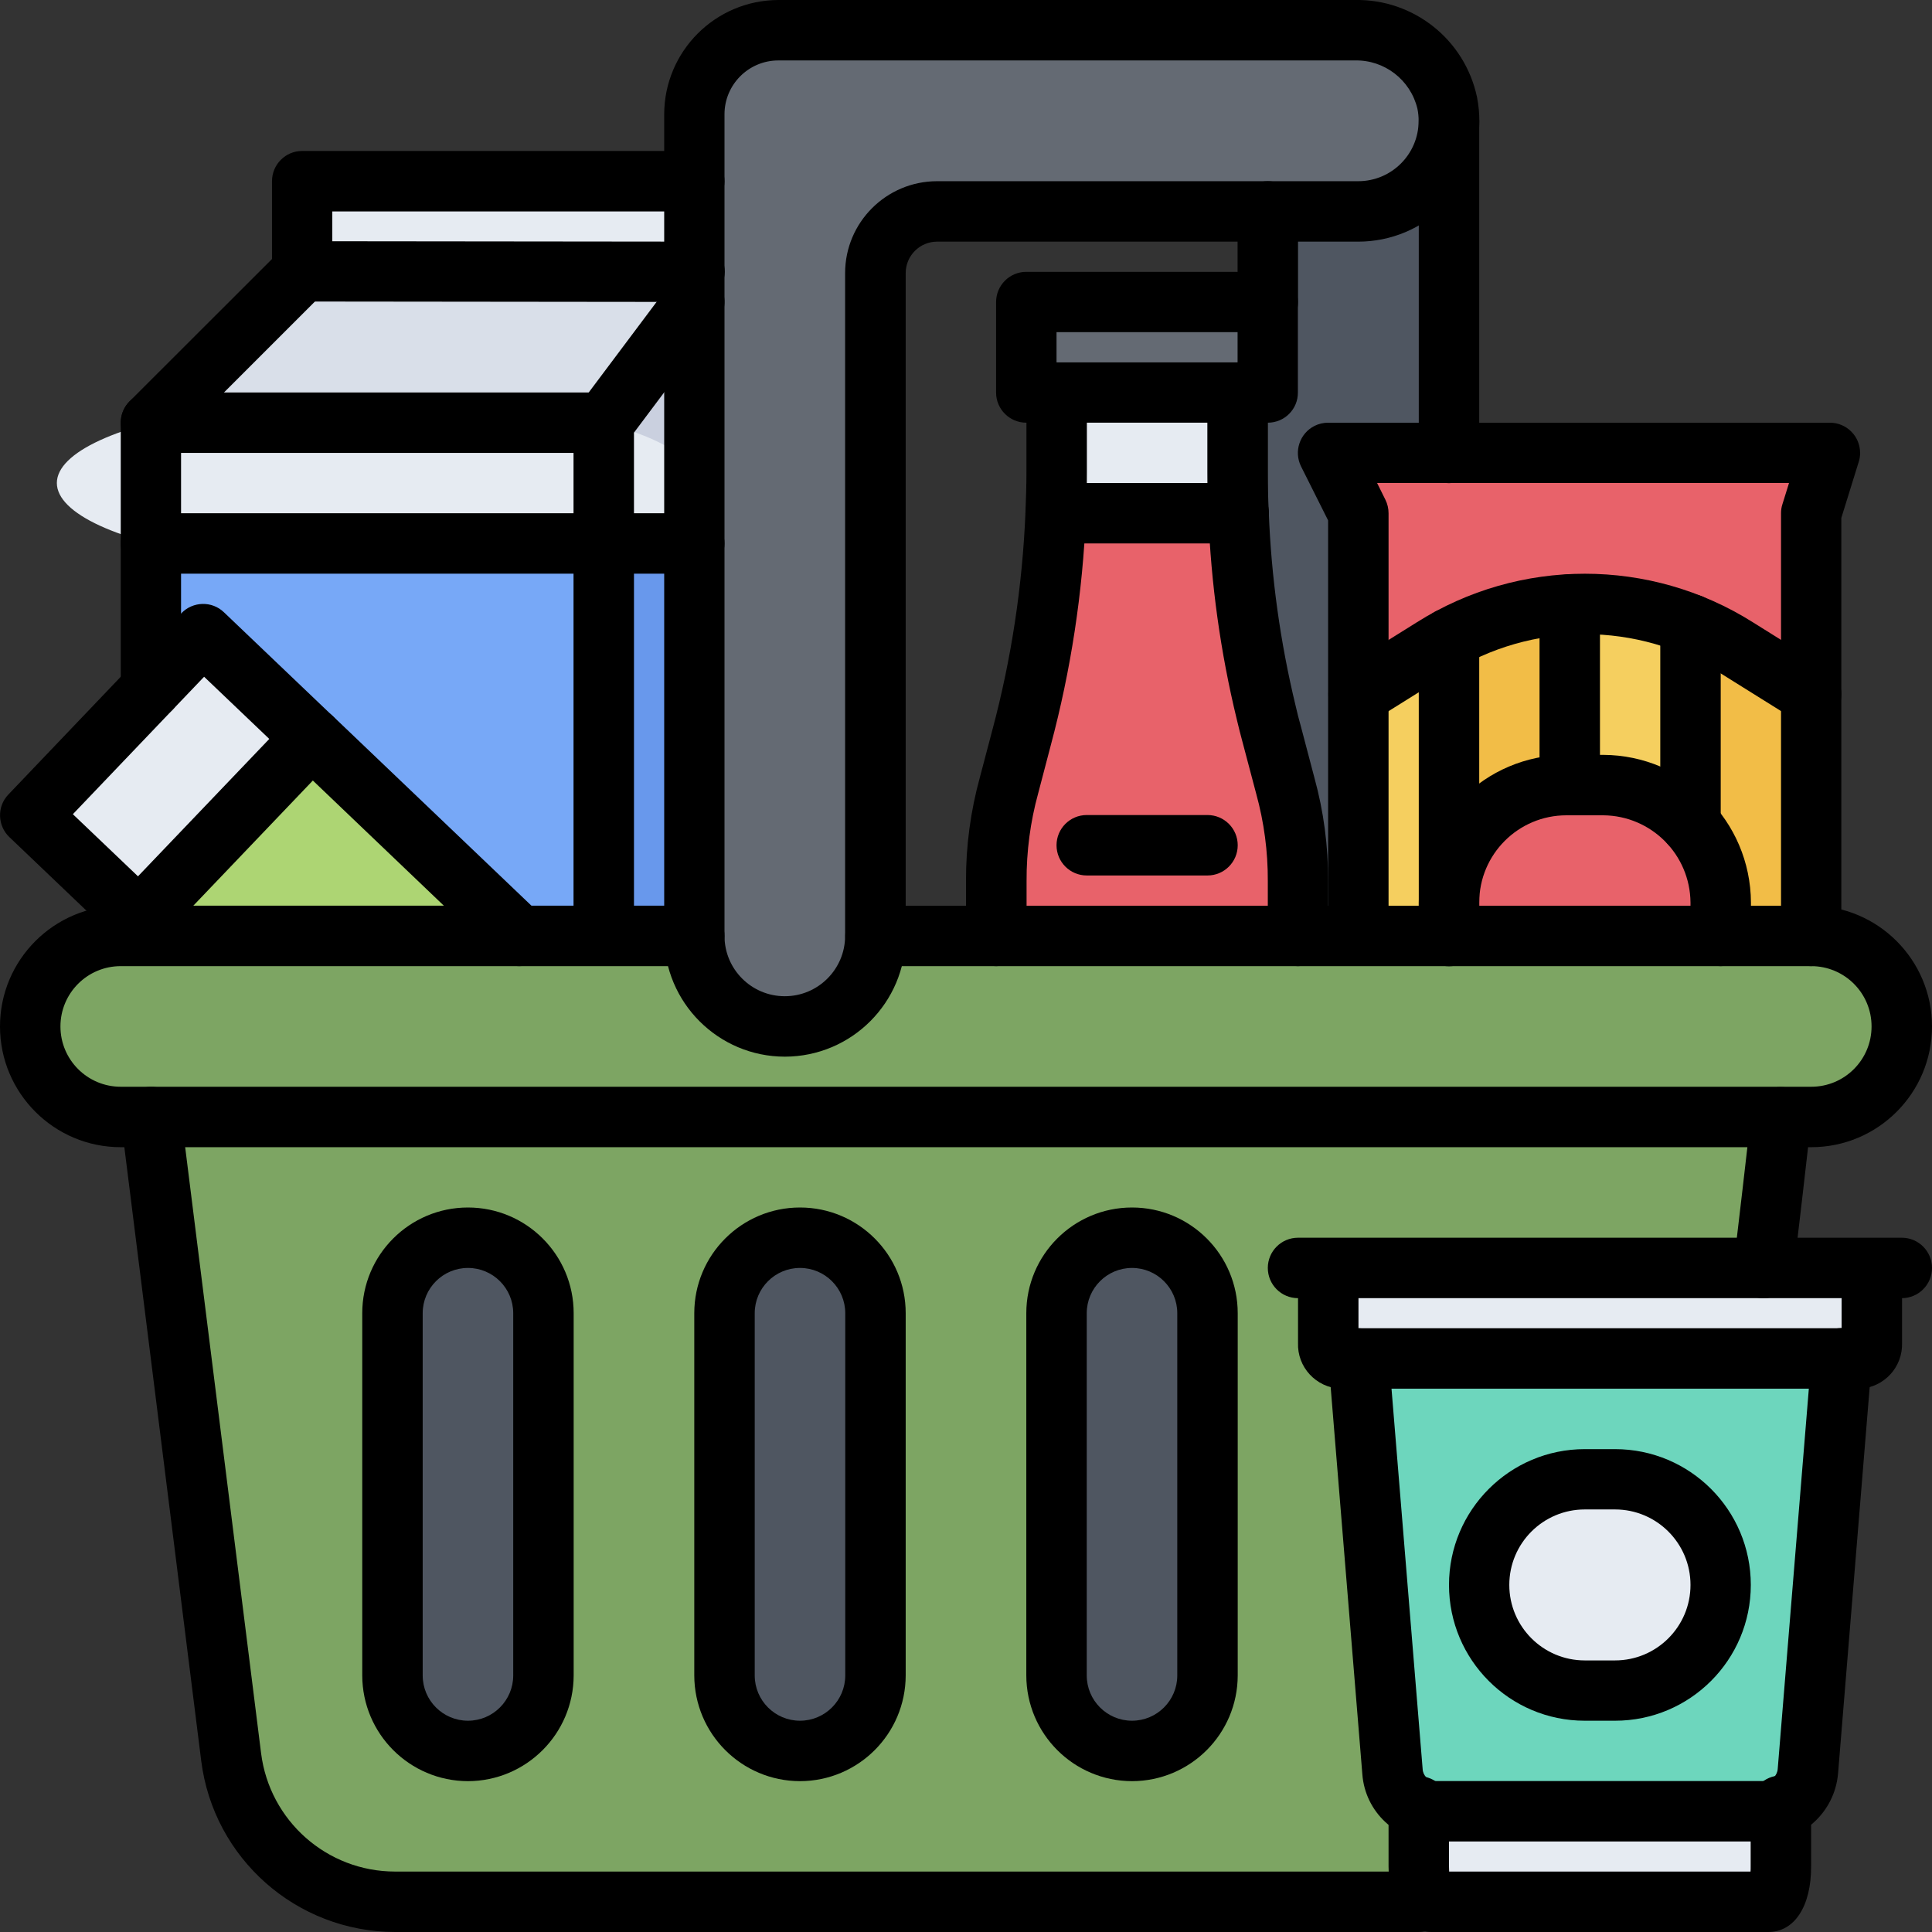 <?xml version="1.0" encoding="utf-8"?>
<!-- Generator: Adobe Illustrator 25.4.1, SVG Export Plug-In . SVG Version: 6.00 Build 0)  -->
<svg version="1.1" xmlns="http://www.w3.org/2000/svg" xmlns:xlink="http://www.w3.org/1999/xlink" x="0px" y="0px"
	 viewBox="0 0 140 140" style="enable-background:new 0 0 140 140;" xml:space="preserve">
<rect x="0" y="0" width="140" height="140" fill="#333333" stroke="none"/>
<style type="text/css">
	.st0{opacity:0.21;}
	.st1{opacity:0.6;fill:#E9DFD0;}
	.st2{fill:#899182;}
	.st3{fill:none;stroke:#000000;stroke-miterlimit:10;}
	.st4{fill:#5C504F;}
	.st5{fill:#FFFFFF;}
	.st6{fill:#F7F6F3;}
	.st7{fill:#EEEEEE;}
	.st8{fill:#829758;}
	.st9{fill:#B9B791;}
	.st10{fill:#E9DFD0;}
	.st11{fill:none;stroke:#D8D8D7;stroke-miterlimit:10;}
	.st12{fill:#A1AE82;}
	.st13{fill:#9F9E9C;}
	.st14{fill:#DD5241;}
	.st15{fill:#6AAB5B;}
	.st16{fill:#538A46;}
	.st17{opacity:0.8;}
	.st18{fill:#53A173;}
	.st19{fill:#468B62;}
	.st20{fill:#DFF0B9;}
	.st21{fill:#B2E05C;}
	.st22{fill:#5DAD83;}
	.st23{fill:#E04448;}
	.st24{fill:#CC393C;}
	.st25{fill:#EDA84B;}
	.st26{fill:#E78C3F;}
	.st27{fill:#C6E781;}
	.st28{fill:#A7D156;}
	.st29{fill:#67534F;}
	.st30{fill:#CCA69E;}
	.st31{fill:#A48480;}
	.st32{fill:#F8E1DA;}
	.st33{fill:#8F7670;}
	.st34{fill:#789633;}
	.st35{fill:#6E892E;}
	.st36{fill:#CF6152;}
	.st37{fill:#C35147;}
	.st38{fill:#81A03A;}
	.st39{fill:#844E1C;}
	.st40{fill:#EFA440;}
	.st41{fill:#E69837;}
	.st42{fill:#E1913E;}
	.st43{fill:#84A53C;}
	.st44{fill:#91B04B;}
	.st45{fill:#8BAA46;}
	.st46{fill:#D38237;}
	.st47{fill:#E6EBF2;}
	.st48{fill:#F2BD47;}
	.st49{fill:#E8626A;}
	.st50{fill:#F5CF5F;}
	.st51{fill:#7DA563;}
	.st52{fill:#6DD6BD;}
	.st53{fill:#646A73;}
	.st54{fill:#6898EC;}
	.st55{fill:#CAD0DF;}
	.st56{fill:#ADD573;}
	.st57{fill:#4F5661;}
	.st58{fill:#D9DFE9;}
	.st59{fill:#77A8F7;}
	.st60{display:none;}
</style>
<g id="REFERENCIA">
</g>
<g id="Capa_3">
</g>
<g id="Elementos">
</g>
<g id="Textos">
</g>
<g id="Iconos">
	<g>
		<path class="st47" d="M102.81,131.03c0.37,0.14,0.76,0.22,1.16,0.22h23.93c0.4,0,0.79-0.08,1.16-0.22v4.22
			c0,1.4-0.42,2.56-0.92,2.56h-24.41c-0.14-0.01-0.27-0.08-0.35-0.2c-0.42-0.71-0.62-1.54-0.57-2.36V131.03z"/>
		<path class="st48" d="M125.87,46.95c1.79,1.12,3.59,2.25,5.38,3.37v17.5h-6.56v-2.43c0-2.09-0.78-4.11-2.19-5.67V45.24
			C123.67,45.71,124.8,46.28,125.87,46.95z"/>
		<path class="st47" d="M114.84,122.5c-4.23,0-7.65-3.43-7.66-7.66c0.02-4.22,3.44-7.64,7.66-7.66h2.19c4.23,0,7.65,3.43,7.66,7.66
			c-0.02,4.22-3.44,7.64-7.66,7.66H114.84z"/>
		<path class="st49" d="M105,65.39c0-4.7,3.8-8.51,8.5-8.51c0,0,0.01,0,0.01,0h2.67c2.42-0.01,4.72,1.03,6.32,2.84
			c1.4,1.55,2.18,3.57,2.19,5.67v2.43H105V65.39z"/>
		<path class="st50" d="M113.75,43.8c2.99-0.18,5.98,0.32,8.75,1.44v14.48c-1.6-1.82-3.9-2.85-6.32-2.84h-2.43V43.8z"/>
		<path class="st48" d="M113.51,56.88c-4.7,0-8.51,3.8-8.51,8.5c0,0,0,0.01,0,0.01V46.27c2.69-1.47,5.68-2.32,8.75-2.47v13.08
			H113.51z"/>
		<path class="st50" d="M98.44,67.82v-17.5c1.79-1.12,3.59-2.25,5.38-3.37c0.39-0.24,0.79-0.48,1.18-0.68v21.55H98.44z"/>
		<path class="st49" d="M96.25,32.82h36.36c-0.46,1.47-0.9,2.91-1.36,4.37v13.12c-1.79-1.12-3.59-2.25-5.38-3.37
			c-1.07-0.67-2.2-1.24-3.37-1.71c-2.77-1.13-5.76-1.62-8.75-1.44c-3.07,0.15-6.06,1-8.75,2.47c-0.39,0.2-0.79,0.44-1.18,0.68
			c-1.79,1.12-3.59,2.25-5.38,3.37V37.19C97.72,35.73,96.97,34.28,96.25,32.82z"/>
		<path class="st51" d="M33.91,126.88c3.02,0,5.47-2.45,5.47-5.47V95.16c0-3.02-2.45-5.47-5.47-5.47s-5.47,2.45-5.47,5.47v26.25
			C28.44,124.43,30.89,126.88,33.91,126.88z M98.44,98.44l2.45,29.92c0.08,1.18,0.83,2.22,1.92,2.67v4.22
			c-0.05,0.83,0.15,1.65,0.57,2.36l-0.57,0.2H28.63c-6.04-0.01-11.14-4.51-11.9-10.5c-1.92-15.44-3.86-30.9-5.8-46.37h118.12
			c-0.42,3.65-0.83,7.28-1.27,10.94H96.25v5.42c-0.06,0.55,0.32,1.06,0.88,1.14L98.44,98.44z M82.03,126.88
			c3.02,0,5.47-2.45,5.47-5.47V95.16c0-3.02-2.45-5.47-5.47-5.47c-3.02,0-5.47,2.45-5.47,5.47v26.25
			C76.56,124.43,79.01,126.88,82.03,126.88z M57.97,126.88c3.02,0,5.47-2.45,5.47-5.47V95.16c0-3.02-2.45-5.47-5.47-5.47
			c-3.02,0-5.47,2.45-5.47,5.47v26.25C52.5,124.43,54.95,126.88,57.97,126.88z"/>
		<path class="st52" d="M117.03,122.5c4.22-0.02,7.64-3.44,7.66-7.66c0-4.23-3.43-7.65-7.66-7.66h-2.19
			c-4.22,0.02-7.64,3.44-7.66,7.66c0,4.23,3.43,7.65,7.66,7.66H117.03z M102.81,131.03c-1.1-0.45-1.85-1.48-1.92-2.67l-2.45-29.92
			h35l-2.45,29.92c-0.08,1.18-0.83,2.22-1.92,2.67c-0.37,0.14-0.76,0.22-1.16,0.22h-23.93
			C103.58,131.25,103.18,131.18,102.81,131.03z"/>
		<path class="st53" d="M98.2,2.19c3.2-0.06,5.99,2.15,6.67,5.27c0.72,3.54-1.57,7-5.11,7.72c-0.43,0.09-0.88,0.13-1.32,0.13H67.9
			c-2.46,0-4.46,2-4.46,4.46v48.04c0,3.62-2.94,6.56-6.56,6.56c-3.62,0-6.56-2.94-6.56-6.56V8.27c0.01-3.36,2.73-6.07,6.08-6.08
			L98.2,2.19z"/>
		<path class="st47" d="M96.25,91.88h39.37v5.42c0.06,0.55-0.32,1.06-0.88,1.14H97.13c-0.55-0.08-0.94-0.58-0.88-1.14L96.25,91.88z"
			/>
		<path class="st49" d="M72.19,63.83c0-2.33,0.31-4.66,0.92-6.91l0.92-3.48c1.41-5.31,2.24-10.76,2.47-16.25h13.26
			c0.19,4.87,0.86,9.7,2.01,14.44c0.13,0.61,0.28,1.2,0.46,1.82l0.92,3.48c0.61,2.25,0.92,4.58,0.92,6.91v3.98H72.19L72.19,63.83z"
			/>
		<path class="st47" d="M89.75,37.19H76.5c0.04-1.01,0.07-2.01,0.07-3.02v-5.73h13.12v5.73C89.69,35.18,89.71,36.18,89.75,37.19z"/>
		<path class="st53" d="M89.69,28.44H76.56h-2.19v-6.56h17.5v6.56H89.69z"/>
		<path class="st51" d="M91.88,67.82h39.37c3.62,0,6.56,2.94,6.56,6.56c0,3.62-2.94,6.56-6.56,6.56H8.75
			c-3.62,0-6.56-2.94-6.56-6.56c0-3.62,2.94-6.56,6.56-6.56h41.56c0,3.62,2.94,6.56,6.56,6.56c3.62,0,6.56-2.94,6.56-6.56H91.88z"/>
		<path class="st54" d="M50.31,39.38v28.44h-6.56V39.38H50.31z"/>
		<path class="st55" d="M50.31,21.88v17.5h-6.56v-8.75C45.94,27.72,48.13,24.79,50.31,21.88z"/>
		<path class="st47" d="M50.31,19.69c-9.47,0-18.94-0.01-28.42-0.02v-6.54h28.42V19.69z"/>
		<ellipse class="st47" cx="27.34" cy="35" rx="23.22" ry="6.18"/>
		<path class="st56" d="M37.63,67.82H11.35l-1.29-1.22L22.6,53.47L37.63,67.82z"/>
		<g>
			<path class="st57" d="M82.03,89.69c3.01-0.01,5.46,2.42,5.47,5.44c0,0.01,0,0.02,0,0.03v26.25c0,3.02-2.45,5.47-5.47,5.47
				c-3.02,0-5.47-2.45-5.47-5.47V95.16C76.56,92.14,79.01,89.69,82.03,89.69z"/>
			<path class="st57" d="M61.84,91.29c1.02,1.03,1.6,2.42,1.6,3.87v26.25c0,3.02-2.45,5.47-5.47,5.47c-3.02,0-5.47-2.45-5.47-5.47
				V95.16c0-3.02,2.46-5.47,5.48-5.47C59.43,89.69,60.82,90.27,61.84,91.29z"/>
			<path class="st57" d="M37.78,91.29c1.02,1.03,1.6,2.42,1.6,3.87v26.25c0,3.02-2.45,5.47-5.47,5.47s-5.47-2.45-5.47-5.47V95.16
				c0-3.02,2.46-5.47,5.48-5.47C35.37,89.69,36.75,90.27,37.78,91.29z"/>
		</g>
		<path class="st47" d="M22.6,53.47L10.06,66.59l-7.87-7.52l8.75-9.17l3.78-3.96L22.6,53.47z"/>
		<path class="st58" d="M21.9,19.67c9.47,0,18.94,0.01,28.42,0.02v2.19c-2.19,2.91-4.37,5.84-6.56,8.75H10.94l10.94-10.94
			C21.88,19.68,21.88,19.67,21.9,19.67C21.9,19.67,21.9,19.67,21.9,19.67z"/>
		<path class="st59" d="M10.94,39.38h32.81v28.44h-6.12L22.6,53.47l-7.87-7.52l-3.78,3.96L10.94,39.38z"/>
		<path class="st57" d="M105,8.75c0,3.62-2.94,6.56-6.56,6.56h-6.56v36.74c0.11,0.46,0.22,0.92,0.35,1.38l0.92,3.48
			c0.61,2.25,0.92,4.58,0.92,6.91v3.98h4.37V37.19c-0.72-1.47-1.47-2.91-2.19-4.37H105L105,8.75z"/>
		<path d="M131.25,83.13H8.75C3.92,83.13,0,79.21,0,74.38s3.92-8.75,8.75-8.75h41.56c1.21,0,2.19,0.98,2.19,2.19
			c0,1.21-0.98,2.19-2.19,2.19H8.75c-2.42,0-4.37,1.96-4.37,4.37c0,2.42,1.96,4.37,4.37,4.37h122.5c2.42,0,4.37-1.96,4.37-4.37
			c0-2.42-1.96-4.37-4.37-4.37H63.44c-1.21,0-2.19-0.98-2.19-2.19c0-1.21,0.98-2.19,2.19-2.19h67.81c4.83,0,8.75,3.92,8.75,8.75
			S136.08,83.13,131.25,83.13z"/>
		<path d="M127.8,94.07c-0.09,0-0.18,0-0.26-0.01c-1.2-0.14-2.05-1.23-1.91-2.43c0.44-3.65,0.85-7.28,1.27-10.92
			c0.11-1.18,1.16-2.05,2.35-1.93c0.02,0,0.05,0.01,0.07,0.01c1.2,0.14,2.06,1.22,1.92,2.42c0,0,0,0,0,0
			c-0.42,3.66-0.83,7.29-1.27,10.95C129.83,93.24,128.9,94.07,127.8,94.07z"/>
		<path d="M102.81,140H28.63c-7.14-0.01-13.16-5.32-14.05-12.41L8.77,81.21c-0.15-1.2,0.7-2.29,1.9-2.44c1.2-0.15,2.29,0.7,2.44,1.9
			l5.81,46.38c0.62,4.9,4.78,8.57,9.71,8.57h74.18c1.21,0,2.19,0.98,2.19,2.19S104.02,140,102.81,140z"/>
		<path d="M33.91,129.07c-4.23-0.01-7.65-3.43-7.66-7.66V95.16c0-4.23,3.43-7.66,7.66-7.66s7.66,3.43,7.66,7.66v26.25
			C41.56,125.64,38.13,129.06,33.91,129.07z M33.91,91.88c-1.81,0-3.28,1.47-3.28,3.28v26.25c0,1.81,1.47,3.28,3.28,3.28
			c1.81,0,3.28-1.47,3.28-3.28V95.16C37.19,93.35,35.72,91.88,33.91,91.88z"/>
		<path d="M57.97,129.07c-4.23-0.01-7.65-3.43-7.66-7.66V95.16c0-4.23,3.43-7.66,7.66-7.66s7.66,3.43,7.66,7.66v26.25
			C65.62,125.64,62.2,129.06,57.97,129.07z M57.97,91.88c-1.81,0-3.28,1.47-3.28,3.28v26.25c0,1.81,1.47,3.28,3.28,3.28
			c1.81,0,3.28-1.47,3.28-3.28V95.16C61.25,93.35,59.78,91.88,57.97,91.88z"/>
		<path d="M82.03,129.07c-4.23-0.01-7.65-3.43-7.66-7.66V95.16c0-4.23,3.43-7.66,7.66-7.66s7.66,3.43,7.66,7.66v26.25
			C89.68,125.64,86.26,129.06,82.03,129.07z M82.03,91.88c-1.81,0-3.28,1.47-3.28,3.28v26.25c0,1.81,1.47,3.28,3.28,3.28
			c1.81,0,3.28-1.47,3.28-3.28V95.16C85.31,93.35,83.84,91.88,82.03,91.88z"/>
		<path d="M56.88,76.57c-4.83,0-8.75-3.92-8.75-8.75V8.28c0.01-4.57,3.71-8.27,8.28-8.28l20.16,0l21.63,0
			c4.25-0.07,7.95,2.88,8.83,7.04c0.94,4.74-2.14,9.35-6.88,10.3c-0.56,0.11-1.13,0.17-1.7,0.17H67.91c-1.26,0-2.28,1.02-2.28,2.28
			v48.03C65.62,72.65,61.71,76.56,56.88,76.57z M56.4,4.38c-2.15,0-3.9,1.75-3.9,3.9v59.54c0,2.42,1.96,4.37,4.37,4.37
			s4.37-1.96,4.37-4.37V19.79c0-3.67,2.98-6.65,6.65-6.66h30.53c2.42,0,4.38-1.96,4.38-4.38c0-0.3-0.03-0.59-0.09-0.88
			c-0.5-2.08-2.39-3.54-4.53-3.49L56.4,4.38z"/>
		<path d="M105,35.01c-1.21,0-2.19-0.98-2.19-2.18c0,0,0,0,0,0V8.75c0-1.21,0.98-2.19,2.19-2.19c1.21,0,2.19,0.98,2.19,2.19v24.07
			C107.19,34.03,106.21,35,105,35.01C105,35.01,105,35.01,105,35.01z"/>
		<path d="M91.87,13.13L91.87,13.13c1.21,0,2.19,0.98,2.19,2.19v0v6.57c0,1.21-0.98,2.19-2.19,2.19h0c-1.21,0-2.19-0.98-2.19-2.19
			l0,0v-6.57C89.69,14.11,90.66,13.13,91.87,13.13z"/>
		<path d="M43.75,32.82H10.94c-1.21,0-2.19-0.98-2.19-2.19c0-1.21,0.98-2.19,2.19-2.19h32.81c1.21,0,2.19,0.98,2.19,2.19
			C45.94,31.84,44.96,32.82,43.75,32.82z"/>
		<path d="M10.94,52.09c-1.21,0-2.19-0.98-2.19-2.18c0,0,0,0,0,0V30.63c0-0.58,0.23-1.14,0.64-1.55L20.3,18.18
			c0.82-0.88,2.21-0.94,3.09-0.11c0.88,0.82,0.94,2.21,0.11,3.09c-0.03,0.03-0.05,0.06-0.08,0.09l-10.3,10.3V49.9
			C13.13,51.11,12.15,52.09,10.94,52.09C10.94,52.09,10.94,52.09,10.94,52.09z"/>
		<path d="M43.75,70c-1.21,0-2.19-0.98-2.19-2.18c0,0,0,0,0,0V30.63c0-0.47,0.15-0.93,0.44-1.31l6.56-8.75
			c0.72-0.97,2.09-1.17,3.06-0.45c0.97,0.72,1.17,2.09,0.45,3.06c0,0-0.01,0.01-0.01,0.01l-6.12,8.16v36.46
			C45.94,69.02,44.96,70,43.75,70C43.75,70,43.75,70,43.75,70z"/>
		<path d="M50.31,21.88L50.31,21.88L22.2,21.85c-0.31,0.04-0.62,0.02-0.92-0.06c-1.16-0.33-1.83-1.54-1.5-2.7
			c0.11-0.36,0.3-0.7,0.57-0.97c0.17-0.17,0.36-0.3,0.57-0.41c0.1-0.05,0.19-0.09,0.29-0.12c0.22-0.07,0.46-0.11,0.7-0.11h0
			l28.42,0.03c1.21,0,2.19,0.98,2.19,2.19C52.5,20.9,51.52,21.88,50.31,21.88z"/>
		<path d="M21.9,21.85c-1.21,0-2.19-0.98-2.19-2.18c0,0,0,0,0,0v-6.54c0-1.21,0.98-2.19,2.18-2.19c0,0,0,0,0,0l28.42,0
			c1.21,0,2.19,0.98,2.19,2.19s-0.98,2.19-2.19,2.19l-26.23,0v4.35C24.09,20.87,23.11,21.85,21.9,21.85
			C21.9,21.85,21.9,21.85,21.9,21.85z"/>
		<path d="M50.31,41.57l-39.37,0c-1.21,0-2.19-0.98-2.19-2.19c0-1.21,0.98-2.19,2.19-2.19l39.37,0c1.21,0,2.19,0.98,2.19,2.19
			C52.5,40.59,51.52,41.57,50.31,41.57z"/>
		<path d="M131.25,70.01c-1.21,0-2.19-0.98-2.19-2.18c0,0,0,0,0,0V37.19c0-0.22,0.03-0.44,0.1-0.65l0.48-1.54H99.79l0.6,1.21
			c0.15,0.3,0.23,0.64,0.23,0.98v30.62c0,1.21-0.98,2.19-2.19,2.19c-1.21,0-2.19-0.98-2.19-2.19V37.71l-1.96-3.91
			c-0.54-1.08-0.1-2.4,0.98-2.94c0.3-0.15,0.64-0.23,0.98-0.23h36.36c1.21,0,2.19,0.98,2.19,2.19c0,0.22-0.03,0.44-0.1,0.65
			l-1.26,4.06v30.29C133.44,69.03,132.46,70,131.25,70.01C131.25,70.01,131.25,70.01,131.25,70.01z"/>
		<path d="M131.25,52.5c-0.41,0-0.81-0.12-1.16-0.33l-5.38-3.36c-6.03-3.81-13.7-3.81-19.73,0l-5.38,3.36
			c-1.03,0.64-2.37,0.32-3.01-0.7c-0.64-1.02-0.33-2.37,0.69-3.01l5.38-3.36c7.44-4.7,16.93-4.7,24.37,0l5.38,3.36
			c1.02,0.64,1.33,1.99,0.69,3.01C132.7,52.12,132,52.5,131.25,52.5z"/>
		<path d="M124.69,70.01c-1.21,0-2.19-0.98-2.19-2.18c0,0,0,0,0,0v-2.43c-0.03-3.48-2.84-6.29-6.32-6.32h-2.67
			c-3.49,0-6.32,2.83-6.32,6.32v2.43c0,1.21-0.98,2.19-2.19,2.19s-2.19-0.98-2.19-2.19v-2.43c0.01-5.9,4.79-10.69,10.7-10.7h2.67
			c5.9,0.03,10.67,4.8,10.7,10.7v2.43C126.88,69.03,125.9,70,124.69,70.01C124.69,70.01,124.69,70.01,124.69,70.01z"/>
		<path d="M105,68.71c-1.21,0-2.19-0.98-2.19-2.18c0,0,0,0,0,0V46.27c0-1.21,0.98-2.19,2.19-2.19c1.21,0,2.19,0.98,2.19,2.19v20.26
			C107.19,67.73,106.21,68.71,105,68.71C105,68.71,105,68.71,105,68.71z"/>
		<path d="M113.75,59.07c-1.21,0-2.19-0.98-2.19-2.18c0,0,0,0,0,0V43.8c0-1.21,0.98-2.19,2.19-2.19s2.19,0.98,2.19,2.19v13.08
			C115.94,58.09,114.96,59.06,113.75,59.07C113.75,59.07,113.75,59.07,113.75,59.07z"/>
		<path d="M122.5,61.91c-1.21,0-2.19-0.98-2.19-2.18c0,0,0,0,0,0V45.24c0-1.21,0.98-2.19,2.19-2.19s2.19,0.98,2.19,2.19v14.48
			C124.69,60.93,123.71,61.91,122.5,61.91C122.5,61.91,122.5,61.91,122.5,61.91z"/>
		<path d="M91.87,30.63h-17.5c-1.21,0-2.19-0.98-2.19-2.18c0,0,0,0,0,0v-6.56c0-1.21,0.98-2.19,2.18-2.19c0,0,0,0,0,0h17.5
			c1.21,0,2.19,0.98,2.19,2.18c0,0,0,0,0,0v6.56C94.06,29.65,93.08,30.63,91.87,30.63C91.87,30.63,91.87,30.63,91.87,30.63z
			 M76.56,26.26h13.12v-2.19H76.56L76.56,26.26z"/>
		<path d="M94.06,70.01c-1.21,0-2.19-0.98-2.19-2.18c0,0,0,0,0,0v-3.98c0.01-2.14-0.27-4.26-0.84-6.33l-0.99-3.74
			c-0.15-0.56-0.29-1.1-0.42-1.66c-1.18-4.86-1.87-9.83-2.06-14.84c-0.05-1.03-0.07-2.06-0.07-3.1v-5.73c0-1.21,0.98-2.19,2.19-2.19
			c1.21,0,2.19,0.98,2.19,2.19v5.73c0,0.98,0.02,1.95,0.07,2.92c0.18,4.73,0.83,9.42,1.94,14.02c0.12,0.54,0.25,1.03,0.39,1.53
			l0.98,3.72c0.67,2.43,1,4.95,0.99,7.47v3.98C96.25,69.03,95.27,70,94.06,70.01C94.06,70.01,94.06,70.01,94.06,70.01z"/>
		<path d="M72.19,70.01c-1.21,0-2.19-0.98-2.19-2.18c0,0,0,0,0,0v-3.98c-0.01-2.53,0.33-5.06,1-7.5l0.91-3.45
			c1.38-5.16,2.18-10.45,2.4-15.79c0.04-0.98,0.07-1.95,0.07-2.93v-5.73c0-1.21,0.98-2.19,2.19-2.19c1.21,0,2.19,0.98,2.19,2.19
			v5.73c0,1.04-0.02,2.08-0.07,3.12c-0.23,5.65-1.09,11.26-2.55,16.72l-0.91,3.47c-0.57,2.07-0.85,4.21-0.84,6.36v3.98
			C74.38,69.03,73.4,70,72.19,70.01C72.19,70.01,72.19,70.01,72.19,70.01z"/>
		<path d="M89.75,39.38H76.5c-1.21,0-2.19-0.98-2.19-2.19c0-1.21,0.98-2.19,2.19-2.19h13.26c1.21,0,2.19,0.98,2.19,2.19
			C91.94,38.4,90.96,39.38,89.75,39.38z"/>
		<path d="M87.5,63.44h-8.75c-1.21,0-2.19-0.98-2.19-2.19c0-1.21,0.98-2.19,2.19-2.19h8.75c1.21,0,2.19,0.98,2.19,2.19
			C89.69,62.46,88.71,63.44,87.5,63.44z"/>
		<path d="M37.63,70.01c-0.56,0-1.1-0.22-1.51-0.6L22.67,56.56l-9.53,9.98c0.7,0.98,0.48,2.35-0.5,3.05
			c-0.85,0.61-2.02,0.53-2.78-0.19l-1.29-1.23c-0.88-0.83-0.91-2.22-0.08-3.09c0,0,0,0,0,0l12.54-13.12
			c0.83-0.87,2.22-0.9,3.09-0.07l15.03,14.35c0.87,0.83,0.91,2.22,0.07,3.09C38.8,69.76,38.22,70.01,37.63,70.01z"/>
		<path d="M10.07,68.78c-0.56,0-1.1-0.22-1.51-0.6l-7.88-7.52c-0.87-0.83-0.91-2.22-0.07-3.09c0,0,0,0,0,0l12.53-13.13
			c0.83-0.87,2.22-0.91,3.09-0.07l7.88,7.52c0.87,0.83,0.91,2.22,0.07,3.09c-0.83,0.87-2.22,0.91-3.09,0.07l-6.3-6.01L5.28,59
			l6.3,6.01c0.87,0.83,0.91,2.22,0.07,3.09C11.24,68.53,10.66,68.78,10.07,68.78z"/>
		<path d="M134.75,100.63H97.13c-1.76-0.08-3.14-1.56-3.07-3.33v-3.24c0-1.21,0.98-2.19,2.19-2.19c1.21,0,2.19,0.98,2.19,2.19v2.19
			h35.01v-2.19c0-1.21,0.98-2.19,2.19-2.19s2.19,0.98,2.19,2.19v3.24C137.89,99.07,136.52,100.55,134.75,100.63z"/>
		<path d="M137.81,94.07H94.06c-1.21,0-2.19-0.98-2.19-2.19c0-1.21,0.98-2.19,2.19-2.19h43.75c1.21,0,2.19,0.98,2.19,2.19
			C140,93.09,139.02,94.07,137.81,94.07z"/>
		<path d="M127.91,133.44h-23.94c-2.76,0-5.05-2.13-5.25-4.88l-2.45-29.94c-0.1-1.2,0.8-2.26,2.01-2.36c1.2-0.1,2.26,0.8,2.36,2
			l2.45,29.93c0.02,0.48,0.41,0.86,0.89,0.87h23.94c0.48-0.02,0.87-0.4,0.9-0.88l2.45-29.93c0.1-1.2,1.15-2.1,2.36-2.01
			s2.1,1.15,2.01,2.36c0,0,0,0,0,0.01l-2.45,29.93C132.94,131.29,130.66,133.41,127.91,133.44z"/>
		<path d="M128.14,140h-24.41c-1.89,0-3.11-1.86-3.11-4.75v-4.35c0-1.21,0.98-2.19,2.19-2.19s2.19,0.98,2.19,2.19v4.35
			c0,0.13,0.01,0.26,0.01,0.37h21.84c0.01-0.11,0.01-0.24,0.01-0.37v-4.4c0-1.21,0.98-2.19,2.19-2.19s2.19,0.98,2.19,2.19v4.4
			C131.25,138.14,130.03,140,128.14,140z"/>
		<path d="M117.03,124.69h-2.19c-5.44,0-9.84-4.41-9.84-9.84s4.41-9.84,9.84-9.84h2.19c5.44,0,9.84,4.41,9.84,9.84
			S122.47,124.69,117.03,124.69z M114.84,109.38c-3.02,0-5.47,2.45-5.47,5.47s2.45,5.47,5.47,5.47h2.19c3.02,0,5.47-2.45,5.47-5.47
			s-2.45-5.47-5.47-5.47H114.84z"/>
	</g>
</g>
<g id="Guias" class="st60">
</g>
</svg>
